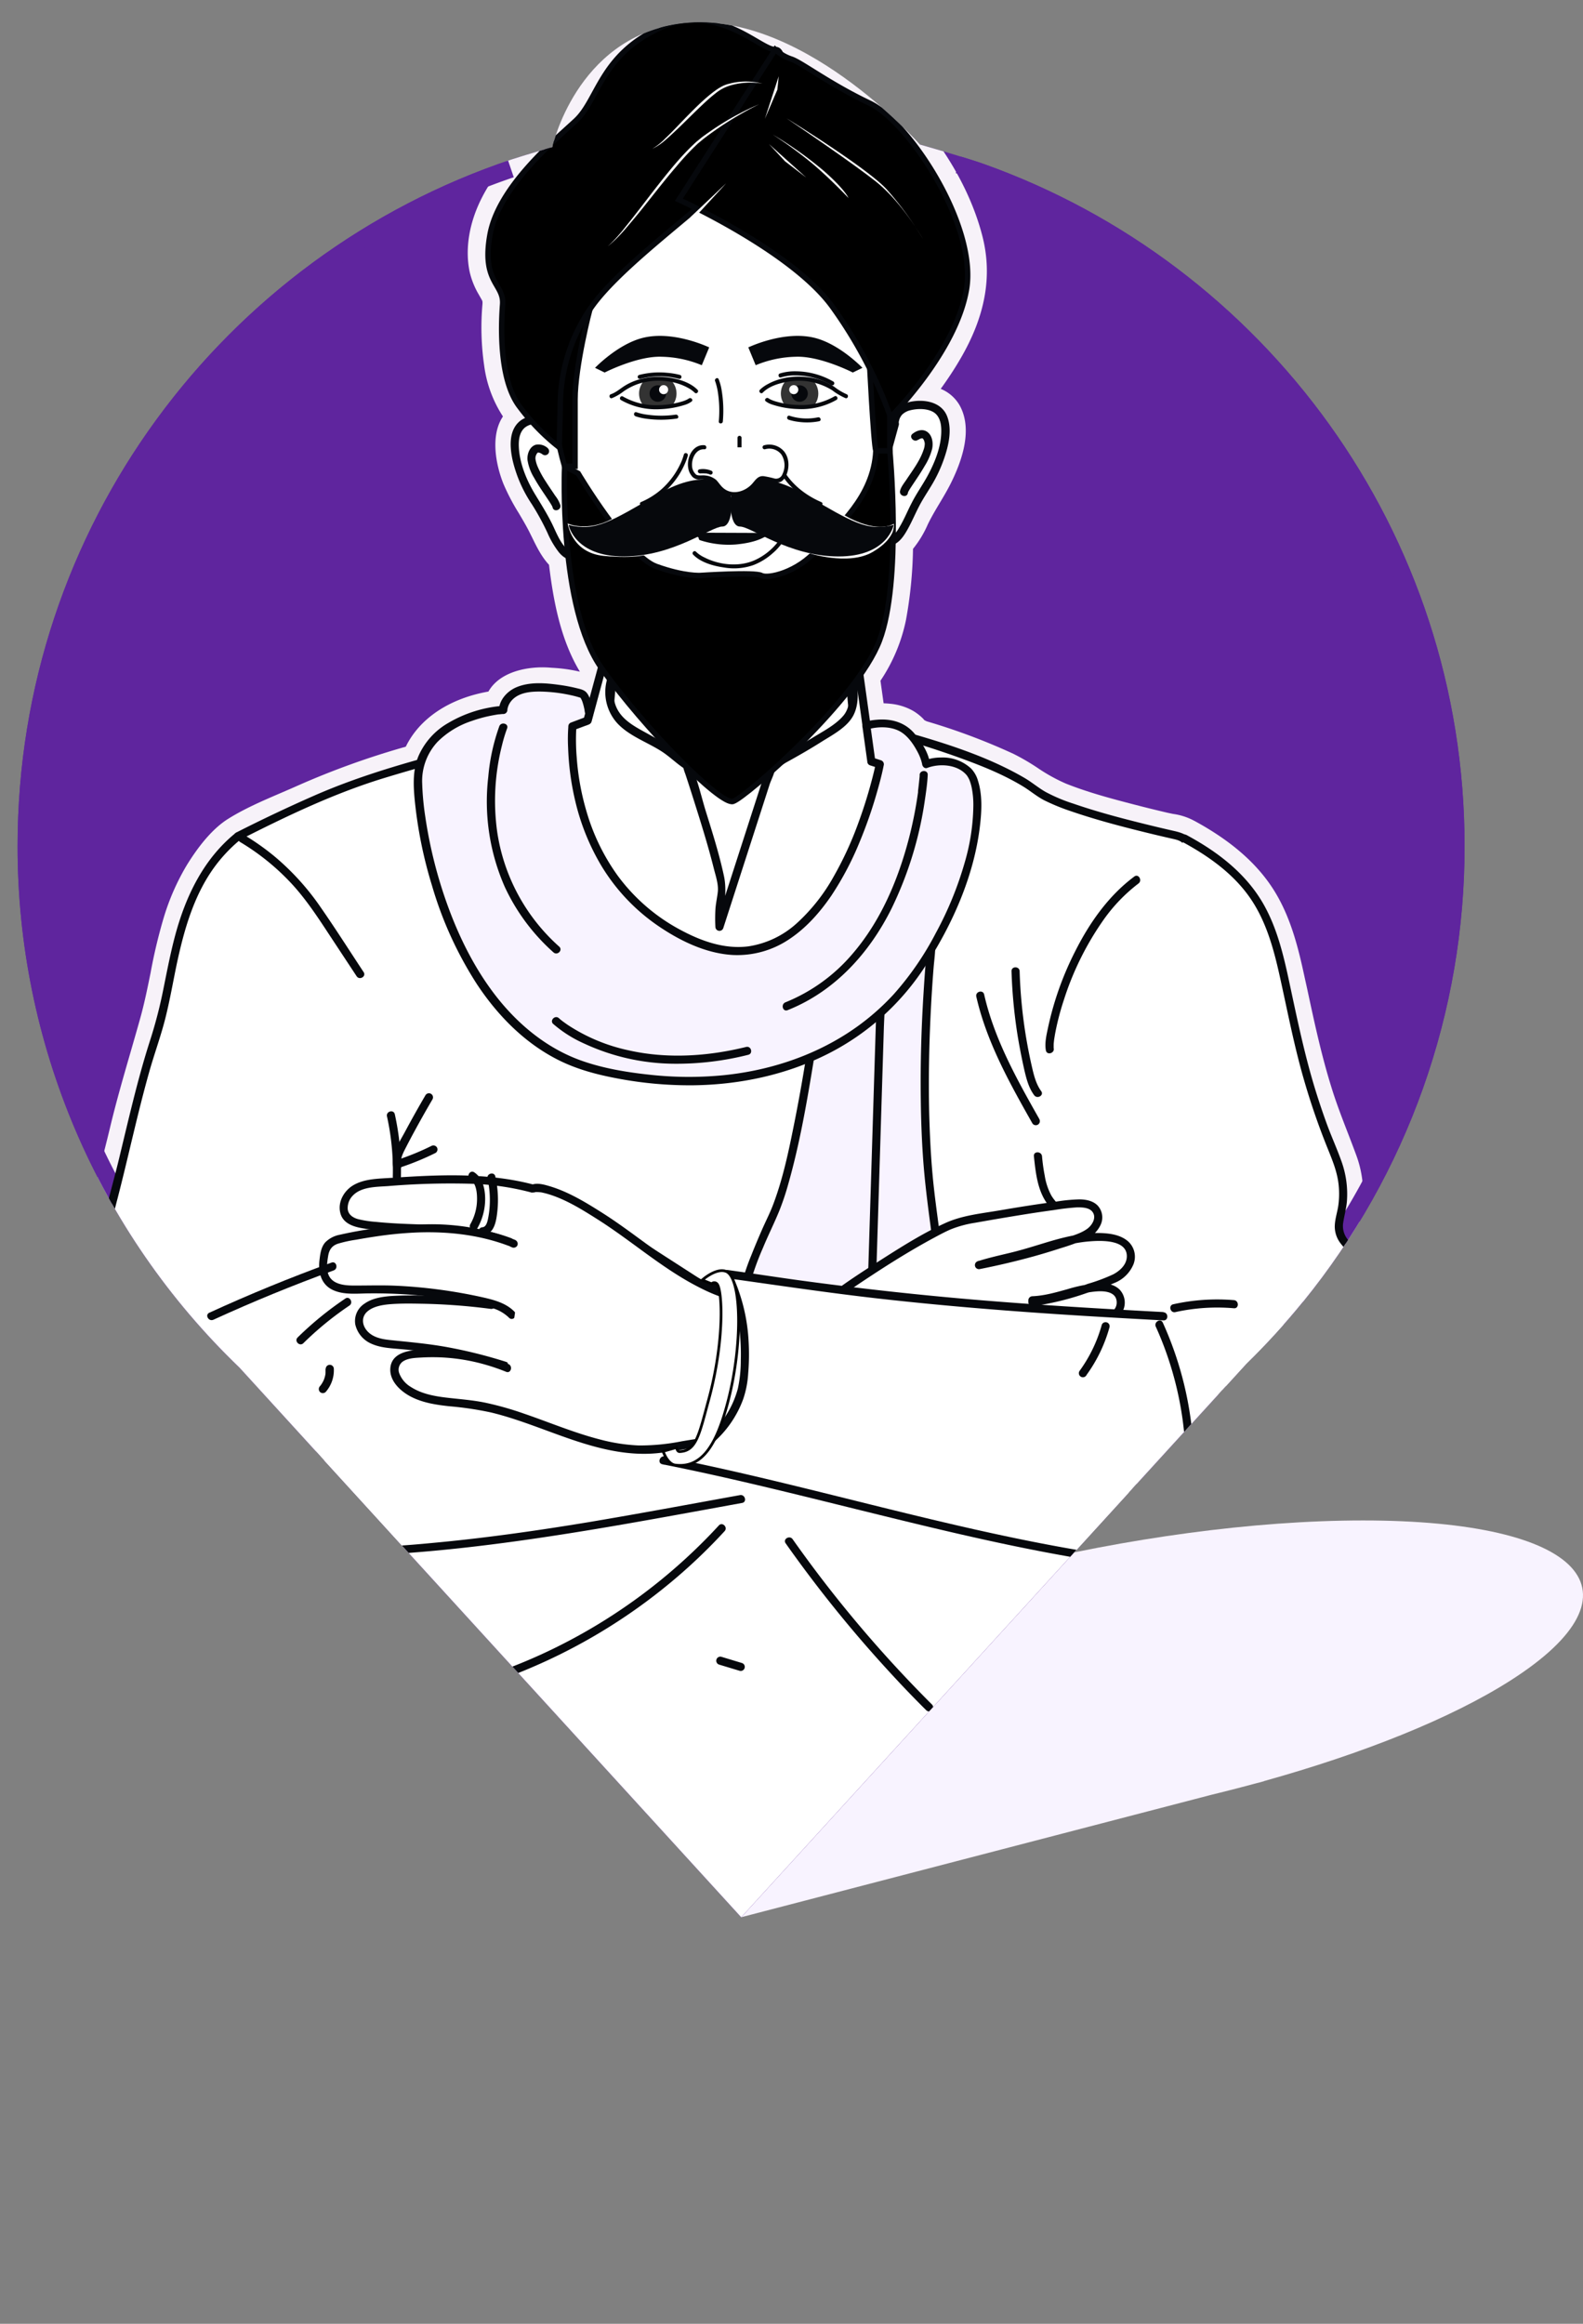 <svg xmlns="http://www.w3.org/2000/svg" xmlns:xlink="http://www.w3.org/1999/xlink" viewBox="0 0 584.91 858.34"><rect x="0" y="0" width="584.91" height="858.34" fill="#808080" stroke="none"/><defs><style>.cls-1,.cls-6,.cls-9{fill:none;}.cls-2{fill:#f8f3ff;}.cls-3{clip-path:url(#clip-path);}.cls-4{fill:#5f259e;}.cls-5{fill:#f7f2f9;}.cls-6{stroke:#5f259e;stroke-width:13px;}.cls-13,.cls-14,.cls-6,.cls-9{stroke-miterlimit:10;}.cls-14,.cls-7{fill:#fff;}.cls-8{fill:#06080c;}.cls-13,.cls-9{stroke:#06080c;}.cls-10{clip-path:url(#clip-path-2);}.cls-11{fill:#333;}.cls-12{clip-path:url(#clip-path-3);}.cls-13{stroke-width:2px;}.cls-14{stroke:#000;}</style><clipPath id="clip-path" transform="translate(6.5 8.23)"><path class="cls-1" d="M475,472.55a266.21,266.21,0,0,0,59.65-168.31c0-116.2-74.14-215.07-177.69-251.91-6.78-2.42-23.58-7.18-23.58-7.18S288.45-6,244,.6c-37.76,5.64-46.42,45.52-46.42,45.52s-10.42,3-15.22,4.6C76.36,86.22,0,186.31,0,304.24A266.52,266.52,0,0,0,82,496.91l81.55,89.33L267.38,699.93l103.8-113.69L454,495.5a270.07,270.07,0,0,0,20.86-22.84l.1-.11Z"/></clipPath><clipPath id="clip-path-2" transform="translate(6.5 8.23)"><path class="cls-1" d="M274.81,136.27s4.64-4.85,14.78-4.53,12.83,5.18,16.5,6.37l-3.88.75a26.85,26.85,0,0,1-14.67,3.24c-8.31-.65-10.57-2.59-10.57-2.59s-.36-.42-2.16,0S272.47,137.28,274.81,136.27Z"/></clipPath><clipPath id="clip-path-3" transform="translate(6.5 8.23)"><path class="cls-1" d="M250.68,136.27s-4.64-4.85-14.78-4.53-12.83,5.18-16.5,6.37l3.88.75A26.85,26.85,0,0,0,238,142.1c8.31-.65,10.58-2.59,10.58-2.59s.35-.42,2.15,0S253,137.28,250.68,136.27Z"/></clipPath></defs><g id="Layer_2" data-name="Layer 2"><g id="Layer_2-2" data-name="Layer 2"><path class="cls-2" d="M460.47,649.67c36.46-10.16,69.07-23.1,91.18-37.2,51.17-32.64,26.77-59.09-54.5-59.09s-188.63,26.45-239.8,59.09c-26.24,16.73-32.6,31.83-21.63,42.58l13.93,19.75,17.73,25.13,96.55-25.13L441,654.74c6.55-1.59,13-3.28,19.39-5l.1,0Z" transform="translate(6.5 8.23)"/><g class="cls-3"><path class="cls-4" d="M475,472.55a266.21,266.21,0,0,0,59.65-168.31c0-147.63-119.68-267.31-267.31-267.31S0,156.61,0,304.24A266.52,266.52,0,0,0,82,496.91l81.55,89.33L267.38,699.93l103.8-113.69L454,495.5a270.07,270.07,0,0,0,20.86-22.84l.1-.11Z" transform="translate(6.5 8.23)"/><path class="cls-5" d="M506.53,504.51h0c0-.3-.1-.6-.16-.89v-.08c0-.25,0-.49-.06-.74-.28-1.9-.63-3.82-1-5.67-.56-3.14-1.14-6.38-1.42-9.57a71.75,71.75,0,0,1,.32-12.32l.24-3a45.27,45.27,0,0,0-.64-13.13c-1.15-5.11-3.94-8.74-6.95-12.31-1.71-2-1.1-4.74-.46-7.6a27.14,27.14,0,0,0,.67-3.88,40.69,40.69,0,0,0-2.41-16.78c-1.07-2.92-2.2-5.86-3.3-8.7-2.1-5.44-4.27-11.08-6-16.76-3.67-11.81-6.3-24.1-8.85-36l-1-4.52c-2.18-10.13-4.79-20.83-10.33-30.35-6.13-10.54-16-19.44-30.32-27.22l-.13-.06a23,23,0,0,0-7.77-2.52c-.79-.16-1.57-.32-2.32-.49-4.05-.95-8-1.92-11.72-2.89-9.2-2.38-17.48-4.61-25.52-7.8a63.66,63.66,0,0,1-10.56-5.85,82.47,82.47,0,0,0-8.87-5.16,233.62,233.62,0,0,0-32-12c-.13-.05-.37-.17-.61-.29l-.28-.13c-.26-.31-.53-.61-.6-.68a19,19,0,0,0-3.61-2.79,21.09,21.09,0,0,0-8.38-2.61c-.8-.09-1.63-.15-2.5-.17l-1.16-8.34a62.91,62.91,0,0,0,9.43-22.47,159,159,0,0,0,2.59-26.24,38.75,38.75,0,0,0,5.45-9c1.3-2.7,2.86-5.32,4.37-7.85,1.41-2.36,2.87-4.81,4.13-7.33,6.06-12.14,7.16-21.84,3.29-28.81a14.33,14.33,0,0,0-7-6.11c2.59-3.57,5-7.21,7.12-10.85,9.35-15.87,12.06-30.75,8.29-45.51-3.56-13.93-11.08-28.23-21.75-41.34-4.84-5.94-9.28-10.09-14-13.06a66.59,66.59,0,0,0-6.44-3.44c-1.39-.68-2.83-1.38-4.2-2.13-4.26-2.34-8.48-4.92-12-7.13l-1.54-1c-1.8-1.14-3.65-2.31-5.6-3.29a30.56,30.56,0,0,0-3.76-1.62L286.84,6l-.38-.4a8.23,8.23,0,0,0-3.68-2.53,9.54,9.54,0,0,0-1.92-.34l-.19,0-.18-.11-.21-.14v0a1.66,1.66,0,0,0-.38-.15l0,0L279.3,2c-1.13-.61-2.23-1.26-3.34-1.9s-2.4-1.4-3.63-2.06C264.85-5.92,258-8,251.27-8.21c-8.57-.3-17.86,2.8-26.19,8.72a56.08,56.08,0,0,0-15.59,17c-.84,1.39-1.65,2.91-2.44,4.38-1.71,3.2-3.47,6.51-5.58,8.67-2.58,2.65-5.3,5.25-7.94,7.75-8,7.6-16.2,15.46-21.63,25.81-5,9.48-6.7,19.49-4.84,28.17a29.52,29.52,0,0,0,3.39,8.35l.07.13c.6,1.06.92,1.64,1.14,2,0,.13.08.26.11.39a7.18,7.18,0,0,1,0,.93,97.75,97.75,0,0,0,.63,22.73,45,45,0,0,0,6.94,18.78c-4.54,6.69-2.91,17.2.22,25a78.78,78.78,0,0,0,5.65,10.75c1.32,2.23,2.69,4.54,3.88,6.89l1.07,2.15c1.7,3.48,3.46,7.06,6.2,10,1.55,12.84,4.15,27.49,11.41,39.48a58.88,58.88,0,0,0-10.38-1.44l-.79-.06c-7.85-.6-18.39,1.36-22.63,8.84-14.38,2.53-25.46,9.91-30.53,20.36a301.15,301.15,0,0,0-39.74,14.3c-2.06.92-4.17,1.83-6.29,2.74-6.68,2.87-13.58,5.83-19.65,9.64-5.13,3.21-10.26,9-15.24,17.08a86.24,86.24,0,0,0-8.57,19.54,197.38,197.38,0,0,0-4.82,20.28C48,356.69,46.84,362.47,45.28,368c-1.13,4.06-2.3,8.09-3.46,12.13-2.67,9.21-5.42,18.74-7.7,28.29-1.12,4.7-2.35,9.47-3.54,14.08-2.17,8.38-4.41,17.05-6.09,25.7a256.47,256.47,0,0,0-4.81,38.1,88.12,88.12,0,0,0,.78,17.72,30.57,30.57,0,0,0,1.61,6.27c.23.59.54,1.17.83,1.74a9.22,9.22,0,0,1,1,2.31,8,8,0,0,1-.16,2.66,12.42,12.42,0,0,0-.25,2.87c.37,5.37,4,9.25,7.15,12.67q3.61,3.9,7.25,7.78l3.69,3.94,2.24,2.44A89.79,89.79,0,0,0,52,555a55.78,55.78,0,0,0,7.6,5.14l1.89,1.14c1.08.66,2.17,1.36,3.28,2.07,5,3.2,10.2,6.51,16,7.6,7.92,1.51,16.45,1.65,25.24,1.62l8.63,248.31a7.39,7.39,0,0,0,3.74,6.41c7.14,3.56,15.09,5.92,22.62,8,19.83,5.58,41.78,9.39,69.07,12,19.88,1.89,40.62,2.83,62,2.83,15.89,0,32.16-.52,48.71-1.56,29.34-1.84,53.4-5,75.72-9.91,9.45-2.09,19.47-4.46,28.85-8.48,2.47-1,3.89-4.2,3.8-6.51l-8.53-216.49c-.39-10-.52-20.2-.65-30.06,21.84,1.54,43-2.2,59.84-10.56C502.41,555.28,509.52,527.27,506.53,504.51Z" transform="translate(6.5 8.23)"/><path class="cls-6" d="M181.24,51.09C75.84,86.91,0,186.72,0,304.24A266.52,266.52,0,0,0,82,496.91l81.55,89.33L267.38,699.93l103.8-113.69L454,495.5a270.07,270.07,0,0,0,20.86-22.84l.1-.11h0a266.21,266.21,0,0,0,59.65-168.31c0-119.3-78.15-220.34-186-254.73" transform="translate(6.5 8.23)"/><path class="cls-7" d="M221.07,203s-.46,46.28-3.47,57.38-7.46,76.23,36.23,87.95S315.52,278,315.52,278s-6.91-10.89-7.65-33.93,3.55-52.5,3.55-52.5-8.05-27.91-44.49-30.42S221.07,203,221.07,203Z" transform="translate(6.5 8.23)"/><path class="cls-8" d="M219.57,203c0,5.61-.18,11.23-.35,16.84-.29,10-.65,20.05-1.58,30A63.82,63.82,0,0,1,216.15,260a47.2,47.2,0,0,0-1.08,6.25,119.18,119.18,0,0,0-.53,21.2,106.37,106.37,0,0,0,4.77,26.78c2.89,8.85,7.33,17.35,13.95,24a43.57,43.57,0,0,0,25.61,12.6,32.63,32.63,0,0,0,22.33-6.14c6.84-4.83,12.21-11.47,16.65-18.5a135,135,0,0,0,11.21-22.67,191.26,191.26,0,0,0,6.23-18.59q.73-2.62,1.38-5.26a3.36,3.36,0,0,0,0-2.62c-3.83-7.26-5.74-15.67-6.67-23.92-1.66-14.64-.52-29.66.89-44.28q.69-7.26,1.63-14.49c.11-.85.22-1.31.32-2.34a2.64,2.64,0,0,0-.15-1.32,42.06,42.06,0,0,0-7.84-13.34,49.72,49.72,0,0,0-24.68-15.49c-11-3.08-23.06-3.53-33.46,1.72-7.95,4-14.14,10.84-18.68,18.4a75.24,75.24,0,0,0-7.66,17.74c-.28,1-.56,1.93-.76,2.91-.41,1.88,2.49,2.69,2.89.8a65.65,65.65,0,0,1,10.56-23.68,41.65,41.65,0,0,1,16.31-14.14c8.49-3.91,18.1-3.61,27-1.6,13.79,3.09,26.06,11.67,32.2,24.59.17.37.34.74.5,1.11s.05.1.08.18l.23.56c.16.41.27.85.45,1.25.32.71.16-.79.06-.37a24.08,24.08,0,0,0-.33,2.41q-1.78,13.51-2.7,27.14c-.81,12.32-1.19,24.84.76,37.08,1.08,6.83,2.8,13.91,6.11,20,.14.25.28.51.43.76l-.15-1.16c-.79,3.6-1.82,7.16-2.89,10.68a173.91,173.91,0,0,1-8.92,23.5c-4.08,8.66-9,17.15-15.58,24.14-5.95,6.3-13.6,11.42-22.46,12-10.32.7-20.88-4.16-28.21-11.22-7.62-7.33-12.24-17.17-15-27.25a112.22,112.22,0,0,1-3.7-29.47c0-3.89.15-7.78.52-11.65a45.4,45.4,0,0,1,1.13-7.25,75.89,75.89,0,0,0,1.7-11.44c.52-5.67.83-11.36,1.09-17,.42-9.32.66-18.66.79-28,0-.53,0-1.07,0-1.6A1.5,1.5,0,0,0,219.57,203Z" transform="translate(6.5 8.23)"/><path class="cls-7" d="M202.56,153.59s.76-8.14-11.63-6.79-6.34,20.32,0,29.81,7.24,15.82,11.64,19.56S213,191.28,213,191.28Z" transform="translate(6.5 8.23)"/><path class="cls-8" d="M204.06,153.59a7.65,7.65,0,0,0-3.38-6.63c-2.28-1.57-5.27-1.9-8-1.8s-5.55.62-7.6,2.61c-3.69,3.57-3.16,9.59-2.14,14.14A49.42,49.42,0,0,0,190,178a93.19,93.19,0,0,1,5.8,10.61,32.53,32.53,0,0,0,4.27,7.24c1.76,2.06,4,3.37,6.79,2.48a14.18,14.18,0,0,0,6-4.46c.77-.9,1.83-1.84,1.54-3.11-.2-.88-.48-1.75-.73-2.63l-3.22-11.66c-2.11-7.6-4.1-15.25-6.32-22.82l-.12-.44a1.5,1.5,0,0,0-2.89.8l9.12,33,1.31,4.72.15-1.15a12.2,12.2,0,0,1-1,1.2,17.41,17.41,0,0,1-2.65,2.57,5.17,5.17,0,0,1-3.25,1.31c-1.17-.12-2.08-1.24-2.77-2.09-2-2.43-3.16-5.47-4.51-8.25-1.85-3.77-4.06-7.25-6.23-10.83-3.11-5.11-5.69-11.21-6.06-17.24-.13-2.24,0-4.84,1.41-6.7,1.74-2.3,5-2.44,7.62-2.34s5,.89,6.24,3a2.86,2.86,0,0,1,.34.86c.05.17.08.34.12.5s.07.53,0,.15a4.9,4.9,0,0,1,0,.94C200.9,155.51,203.9,155.5,204.06,153.59Z" transform="translate(6.5 8.23)"/><path class="cls-7" d="M194.85,158.38s-3.76-3.12-4.89,1.84,8.78,16.39,9.15,18.55" transform="translate(6.5 8.23)"/><path class="cls-8" d="M195.91,157.32a5.09,5.09,0,0,0-4.34-1.3c-2.38.61-3.4,3.53-3.15,5.75a17.64,17.64,0,0,0,2.43,6.48c1.24,2.24,2.67,4.37,4.1,6.49.63.94,1.27,1.88,1.87,2.83.23.37.45.74.66,1.12.06.11.25.57.08.14a1.93,1.93,0,0,1,.11.34c.39,1.89,3.28,1.09,2.89-.8a11,11,0,0,0-1.9-3.47c-1.15-1.74-2.34-3.45-3.46-5.21a36.11,36.11,0,0,1-3.09-5.66,12.33,12.33,0,0,1-.45-1.29c-.06-.21-.12-.41-.16-.62s-.11-.57-.09-.43a3,3,0,0,1,.41-2.27,1.51,1.51,0,0,1,.37-.47s.18,0,.12,0,.47,0,.32,0l.41.12c.17.06,0,0,0,0l.28.13.39.23c.2.13.54.41.12.06a1.54,1.54,0,0,0,2.12,0,1.5,1.5,0,0,0,0-2.12Z" transform="translate(6.5 8.23)"/><path class="cls-7" d="M324.1,148.35s-.75-8.13,11.55-6.79,6.3,20.33,0,29.82-7.19,15.82-11.56,19.56-10.35-4.89-10.35-4.89Z" transform="translate(6.5 8.23)"/><path class="cls-8" d="M325.6,148.35a5.77,5.77,0,0,1,0-.72c0-.36,0,0,0,0s0-.24.07-.36a6.33,6.33,0,0,1,.31-1.05c-.12.29.1-.2.14-.26s.16-.3.26-.45a3.64,3.64,0,0,1,.76-.86,6.49,6.49,0,0,1,2.8-1.36c2.64-.65,6.4-.71,8.74.89,1.83,1.26,2.47,3.56,2.59,5.68.33,6-2.1,12.19-4.87,17.36-1.87,3.5-4.21,6.72-6,10.25-1.58,3-2.86,6.26-4.65,9.18a11.06,11.06,0,0,1-2.76,3.32c-1.09.79-2.33.4-3.4-.23a13.84,13.84,0,0,1-3.2-2.76c-.33-.36-.85-1-1-1.22l-.3-.42.15,1.16,9.06-33,1.3-4.72a1.5,1.5,0,0,0-2.9-.79l-5.37,19.56-3.57,13-1.11,4a2.83,2.83,0,0,0-.11,2.31,16.19,16.19,0,0,0,3.82,4.18c2,1.6,4.54,3,7.11,2s4.16-3.57,5.38-5.74c1.59-2.83,2.84-5.85,4.35-8.72,1.72-3.29,3.88-6.29,5.65-9.53a51.55,51.55,0,0,0,3.57-8.13c1.65-4.83,3-10.87.88-15.76-2.35-5.3-9.18-6.1-14.22-4.79a8.15,8.15,0,0,0-6.43,7.37,4,4,0,0,0,0,.6C322.77,150.26,325.77,150.28,325.6,148.35Z" transform="translate(6.5 8.23)"/><path class="cls-7" d="M331.76,153.15s3.74-3.13,4.86,1.83-8.72,16.4-9.09,18.56" transform="translate(6.5 8.23)"/><path class="cls-8" d="M332.82,154.21c-.17.14-.3.2,0,0a5.13,5.13,0,0,1,.72-.41c-.13.06.58-.15.43-.13.09,0,.51,0,.25,0l.17,0a2.28,2.28,0,0,1,.62,1.06,6.14,6.14,0,0,1,.18.74c0-.28,0,.22,0,.32a6.83,6.83,0,0,1-.46,2.21c-1.34,4-4.05,7.52-6.35,11-.81,1.21-2,2.64-2.32,4.11-.38,1.88,2.51,2.69,2.89.8a2.76,2.76,0,0,1,.08-.27c.05-.13-.15.25,0-.07s.34-.63.52-.94c.51-.83,1.06-1.64,1.6-2.45,1.38-2.07,2.77-4.12,4-6.27a22.35,22.35,0,0,0,2.79-6.42c.45-2.24,0-5.24-2.21-6.43-1.71-.92-3.72-.14-5.11,1s.65,3.34,2.12,2.12Z" transform="translate(6.5 8.23)"/><path class="cls-7" d="M210.69,94.35s-8.27,51.16-7.34,67.38S219,212.28,225.08,218.9s9.2,13.8,17.25,14.95,42,2.59,45.74,0,26.05-22.19,30.43-44.6,1.09-41.11,0-58.66-9.43-51.77-25.25-59.54S229.74,51.1,210.69,94.35Z" transform="translate(6.5 8.23)"/><path class="cls-8" d="M209.25,94q-2.64,16.33-4.69,32.78c-1,8.09-2,16.2-2.49,24.33-.19,3.05-.35,6.12-.28,9.17a52.56,52.56,0,0,0,1.35,10.06,158.25,158.25,0,0,0,8.57,26.14c2.92,7.1,6,14.41,10.27,20.83a25.18,25.18,0,0,0,2.17,2.85c1.87,2.09,3.56,4.32,5.31,6.51,3.09,3.87,6.68,7.57,11.75,8.56a69,69,0,0,0,8.61.86q5.79.39,11.59.58c7.42.24,15,.53,22.38-.27,1.87-.2,3.93-.37,5.48-1.53a59.71,59.71,0,0,0,5.83-5.06,102.9,102.9,0,0,0,17.08-21,65,65,0,0,0,6.52-14.17,85.44,85.44,0,0,0,3.11-18.74c.95-12.14-.09-24.24-1.13-36.34-.4-4.62-.6-9.27-1.14-13.88q-.75-6.36-2.12-12.63a110.46,110.46,0,0,0-9.07-26.76c-3.39-6.68-8-13.45-15-16.75a81.59,81.59,0,0,0-35.79-7.61,58.2,58.2,0,0,0-22,4.53,48.13,48.13,0,0,0-19,15,60.1,60.1,0,0,0-7.13,12.2c-.78,1.75,1.81,3.28,2.59,1.52,3.57-8.06,8.72-15.52,15.85-20.83a47.94,47.94,0,0,1,20.31-8.56c12.61-2.24,26-.29,38,4a57.11,57.11,0,0,1,6.11,2.52A23.71,23.71,0,0,1,300,78.65c5.49,6.67,8.83,15.13,11.39,23.28a128,128,0,0,1,5.29,25.23c.49,4.75.73,9.52,1.14,14.27.49,5.69,1,11.38,1.21,17.08a145.66,145.66,0,0,1-.34,18.45,77.16,77.16,0,0,1-3.25,17.83c-3.11,9.31-8.78,17.72-15.15,25.11a111.2,111.2,0,0,1-8,8.38c-1,.94-2,1.86-3.07,2.75l-1.17,1-.23.18-.4.3-.35.22c-.22.14.3-.08-.13.05s-.83.24-1.26.33a26.91,26.91,0,0,1-3.35.41c-3.5.28-7,.33-10.51.32-7.73,0-15.47-.28-23.17-.84-3-.21-5.83-.27-8.38-1.13-4.66-1.57-7.67-6-10.57-9.71-2.21-2.8-4.29-4.9-6.07-7.82a101,101,0,0,1-4.89-9.26,195.7,195.7,0,0,1-9.85-25c-2.17-6.85-4.13-13.94-4.13-21.18a195,195,0,0,1,1.48-21c1.45-13.58,3.37-27.11,5.49-40.6l.39-2.47C212.45,92.86,209.55,92.05,209.25,94Z" transform="translate(6.5 8.23)"/><path class="cls-9" d="M257.15,211.67s6.65-3.24,12.11-1.94" transform="translate(6.5 8.23)"/><g class="cls-10"><circle class="cls-11" cx="295.44" cy="145.36" r="6.92"/><circle class="cls-8" cx="295.44" cy="145.36" r="3.05"/><circle class="cls-7" cx="293.29" cy="143.93" r="1.68"/></g><path class="cls-8" d="M270,120.09s13.37-6.47,24.81-3.45c9.13,2.41,17.36,11,17.36,11l-3.56,1.73s-12-6.15-21-5.83a40.8,40.8,0,0,0-14.89,3.13Z" transform="translate(6.5 8.23)"/><path class="cls-8" d="M275.34,136.8c2.18-2.26,5.72-3.39,8.7-3.93A23.39,23.39,0,0,1,301,135.93a23.08,23.08,0,0,0,4.9,2.9c.92.31,1.31-1.14.4-1.45a21.69,21.69,0,0,1-4.54-2.74,21.62,21.62,0,0,0-6.74-3c-5.8-1.39-12.51-.93-17.8,2a12.41,12.41,0,0,0-2.93,2.09c-.67.7.39,1.76,1.06,1.06Z" transform="translate(6.5 8.23)"/><path class="cls-8" d="M276.44,140a8,8,0,0,0,2.5,1.24,33.09,33.09,0,0,0,9.26,1.61,26.24,26.24,0,0,0,14.39-3.38c.82-.5.07-1.8-.76-1.3a24.66,24.66,0,0,1-13.19,3.2,32.42,32.42,0,0,1-8.91-1.44,11.07,11.07,0,0,1-1.82-.75c-.12-.07-.66-.45-.41-.24-.74-.62-1.8.44-1.06,1.06Z" transform="translate(6.5 8.23)"/><g class="cls-12"><circle class="cls-11" cx="243.05" cy="145.36" r="6.92"/><circle class="cls-8" cx="243.05" cy="145.36" r="3.05"/><circle class="cls-7" cx="245.2" cy="143.93" r="1.68"/></g><path class="cls-8" d="M255.54,120.09s-13.38-6.47-24.81-3.45c-9.14,2.41-17.37,11-17.37,11l3.56,1.73s12-6.15,21-5.83a40.72,40.72,0,0,1,14.89,3.13Z" transform="translate(6.5 8.23)"/><path class="cls-8" d="M251.21,135.74c-2.28-2.36-5.9-3.64-9-4.25-6-1.18-12.52-.49-17.76,2.71-1.71,1.05-3.3,2.53-5.23,3.18-.91.31-.52,1.76.4,1.45a17.79,17.79,0,0,0,4.16-2.4,21.61,21.61,0,0,1,6.16-3.05c5.59-1.62,12.33-1.28,17.51,1.51a11.21,11.21,0,0,1,2.72,1.91c.67.7,1.73-.36,1.06-1.06Z" transform="translate(6.5 8.23)"/><path class="cls-8" d="M248,139c.25-.21-.28.17-.41.24a10.62,10.62,0,0,1-1.81.75,32.49,32.49,0,0,1-8.92,1.44,24.66,24.66,0,0,1-13.19-3.2c-.82-.5-1.58.8-.75,1.3a26.18,26.18,0,0,0,14.38,3.38,34,34,0,0,0,9.17-1.57,8.41,8.41,0,0,0,2.6-1.28c.74-.62-.33-1.68-1.07-1.06Z" transform="translate(6.5 8.23)"/><path class="cls-8" d="M257.77,132.55c-.16-.38,0,0,0,.11q.13.36.24.72a23,23,0,0,1,.67,2.84,44.2,44.2,0,0,1,.41,11.2c-.07,1,1.43,1,1.5,0a46,46,0,0,0-.46-11.6,18.79,18.79,0,0,0-1.1-4c-.38-.88-1.67-.12-1.3.76Z" transform="translate(6.5 8.23)"/><path class="cls-8" d="M252.2,191.32a34.22,34.22,0,0,0,13.32,1.55c3.62-.35,8-1.14,11.1-3.13.81-.52.06-1.82-.76-1.3a13.17,13.17,0,0,1-2.62,1.19,31.88,31.88,0,0,1-8.12,1.78,33.65,33.65,0,0,1-12.52-1.53c-.92-.3-1.32,1.15-.4,1.44Z" transform="translate(6.5 8.23)"/><path class="cls-8" d="M249.61,196.63c2.8,2.92,7.55,4.21,11.39,4.75a21.58,21.58,0,0,0,10.93-.9,23.34,23.34,0,0,0,7.15-4.43,20.86,20.86,0,0,0,3.2-3.44c.57-.78-.74-1.53-1.3-.75a22.79,22.79,0,0,1-8.32,6.69c-5.8,2.73-13.27,2-18.9-.89a11.38,11.38,0,0,1-3.09-2.09c-.67-.7-1.73.36-1.06,1.06Z" transform="translate(6.5 8.23)"/><path class="cls-8" d="M279.18,159.52a17.88,17.88,0,0,0,1.57,4.71,26.76,26.76,0,0,0,7.26,9.32,33.56,33.56,0,0,0,8.24,5c.87.38,1.64-.92.75-1.3-7.24-3.11-13.75-8.79-16-16.57a10,10,0,0,1-.36-1.53c-.14-1-1.58-.55-1.45.4Z" transform="translate(6.5 8.23)"/><path class="cls-8" d="M246.18,159.66a20.62,20.62,0,0,1-1.7,4.29,28.77,28.77,0,0,1-6.86,8.79,28.29,28.29,0,0,1-7.28,4.48c-.88.39-.12,1.68.76,1.3a29.72,29.72,0,0,0,16-16.79,14.75,14.75,0,0,0,.54-1.67c.23-.94-1.21-1.34-1.44-.4Z" transform="translate(6.5 8.23)"/><path class="cls-8" d="M228.28,145.52a21.16,21.16,0,0,0,4.21.94,39.92,39.92,0,0,0,11.08-.08c1-.13.54-1.58-.4-1.45a37,37,0,0,1-10.61,0,19.15,19.15,0,0,1-3.88-.89c-.91-.33-1.3,1.12-.4,1.45Z" transform="translate(6.5 8.23)"/><path class="cls-8" d="M284.86,146.79a18,18,0,0,0,3.4.76,23.23,23.23,0,0,0,7.89-.18c1-.19.55-1.64-.4-1.45a20.52,20.52,0,0,1-10.49-.57c-.92-.32-1.31,1.13-.4,1.44Z" transform="translate(6.5 8.23)"/><path class="cls-8" d="M282.09,131.17a17.13,17.13,0,0,1,5.37-.74A26.34,26.34,0,0,1,300.64,134a.75.75,0,0,0,.76-1.3,28.07,28.07,0,0,0-13.72-3.78,19,19,0,0,0-6,.79c-.91.31-.52,1.76.4,1.45Z" transform="translate(6.5 8.23)"/><path class="cls-8" d="M244.75,130.26a26.67,26.67,0,0,0-4.7-.79,29.7,29.7,0,0,0-10.37.79.75.75,0,0,0,.4,1.45,27.62,27.62,0,0,1,14.27,0,.75.75,0,0,0,.4-1.45Z" transform="translate(6.5 8.23)"/><path class="cls-8" d="M253.66,191.15a3,3,0,0,1-3-2.62l25.51.1a3.9,3.9,0,0,1-2.69,1.58c-6.94,1.78-14.41,2.88-21.17.51" transform="translate(6.5 8.23)"/><path class="cls-7" d="M219.78,241.56s-5.62,13.18,8.62,20.53,18.95,12.57,18.95,12.57,14.1,42.2,12.86,46.65-.88,12.82-.88,12.82l19.19-59.47s23.24-12.29,27.78-17.59,1.52-15.51,1.52-15.51h3.32l2.53,18.19s46.51,11.17,63.35,24.43c7.88,6.21,41.62,14.09,52.6,16.53a3.78,3.78,0,0,1,2.91,4.28L410.6,445.67l2.26,153.38,8.85,224.64s-44,18.9-150.06,18.9S122,820.81,122,820.81L109.44,459.16,81.52,300.59s25-12.71,42.06-19.09c21.1-7.92,87-23.59,87-23.59l5.22-19.26H220Z" transform="translate(6.5 8.23)"/><path class="cls-8" d="M218.33,241.16a17.14,17.14,0,0,0,3,17.47c4.35,4.92,11.24,7.2,16.67,10.71,2.83,1.83,5.24,4.23,8,6.09.73.49-.15-.87,0,0a20.46,20.46,0,0,0,.76,2.33q1.56,4.72,3.06,9.48c2.64,8.34,5.27,16.71,7.4,25.2.65,2.61,1.74,5.71,1.53,8.45-.16,2-.81,4.7-.92,7-.1,2.07-.11,4.16,0,6.23a1.5,1.5,0,0,0,2.94.4l13.38-41.45,3.72-11.54c.54-1.68,2-4.34,2-6.13,0-.7-1.16.55,0,.25a19.39,19.39,0,0,0,3.79-2.06c4.61-2.54,9.2-5.16,13.66-8,4-2.49,9.32-5.3,11.54-9.66s1.79-10.2.45-14.81l-1.44,1.9h3.32L309.69,242l2.54,18.2a1.45,1.45,0,0,0,1,1.05A331.35,331.35,0,0,1,348,271.65c8.06,2.92,16.15,6.13,23.49,10.59,2.72,1.64,5.12,3.76,8,5.21a77.55,77.55,0,0,0,9.83,4c8.73,3,17.69,5.38,26.65,7.59q5.32,1.32,10.68,2.53c2,.45,4.54,1,4.37,3.45-.45,6.65-2.09,13.43-3.11,20l-12.73,81.63-4.87,31.27a55.51,55.51,0,0,0-1.17,9.42l.92,62.68,1.14,77.49c.13,8.32.37,16.6.7,24.91l2.74,69.41L418,767.49,420.11,821l.1,2.67.74-1.29c.73-.32-.71.27-1,.38-1.31.5-2.63,1-3.95,1.39-5.27,1.75-10.65,3.2-16,4.51-22.29,5.39-45.17,8.31-68,10.14a720.52,720.52,0,0,1-109.35.58c-24.69-1.79-49.44-5-73.46-11.14-6.27-1.6-12.5-3.42-18.6-5.6-1.74-.63-3.48-1.28-5.19-2a7.54,7.54,0,0,0-2.29-1c-.08,0-.22-.11-.3-.15l.74,1.29-.68-19.61-1.77-50.68L118.66,681,116,604.88l-2.44-70.23L111.74,482c-.26-7.51-.11-15.16-.79-22.65-.24-2.63-.89-5.28-1.35-7.89L105.29,427l-12.7-72.1-9.15-52L83,300.19l-.69,1.7c17.15-8.7,34.66-17.09,53.08-22.72,19.84-6.06,40-11.08,60.14-16.05,5.16-1.27,10.33-2.54,15.5-3.77a1.52,1.52,0,0,0,1.05-1.05l5.21-19.25-1.44,1.1H220l-1.5-1.5-.17,2.91c-.12,1.92,2.88,1.92,3,0l.17-2.91a1.51,1.51,0,0,0-1.5-1.5h-4.13a1.53,1.53,0,0,0-1.45,1.1l-5.22,19.26,1-1.05q-21.12,5-42.13,10.51c-19.9,5.2-39.72,10.44-58.59,18.73q-14.53,6.39-28.72,13.6a1.53,1.53,0,0,0-.69,1.69l6.66,37.8L99.5,411.33c2.77,15.69,5.46,31.4,8.29,47.08.07.36.16.73.2,1.1,0,0-.07-.6,0-.13,0,.78.06,1.57.08,2.35l.41,11.83,1.62,46.58,2.34,67.13L115,663.16l2.51,72.18,2,56.06,1,28.15,0,1.26a1.52,1.52,0,0,0,.74,1.3c6.66,3.32,14.07,5.45,21.19,7.46,22,6.19,44.68,9.59,67.34,11.76a704.13,704.13,0,0,0,110.6,1.31c25.09-1.56,50.25-4.35,74.83-9.79,6.34-1.4,12.66-3,18.87-4.92a48,48,0,0,0,7.75-2.68c.2-.1.43-.18.63-.26a1.48,1.48,0,0,0,.74-1.3l-1.53-38.9-3.28-83.36-3.06-77.57c-.36-9.29-.88-18.58-1-27.88l-1-67.29-1.11-74.94c0-2.42,0-4.87-.11-7.29,0-.28,0-1.24-.06-.42,0-.51.16-1,.24-1.53L416,420.64,428.9,338l4.41-28.27c.22-1.43.5-2.86.66-4.29.52-4.53-2.85-5.87-6.54-6.71s-7.12-1.65-10.67-2.53c-9-2.22-17.92-4.57-26.65-7.59a59.58,59.58,0,0,1-10.35-4.37c-2.7-1.55-5.09-3.61-7.8-5.18-14.57-8.47-31.39-13.47-47.54-18-3.44-1-6.88-1.89-10.35-2.72l1.05,1-2.54-18.19a1.5,1.5,0,0,0-1.44-1.1h-3.32a1.51,1.51,0,0,0-1.45,1.89c1.28,4.41,1.88,10.61-1.35,14.3-2.87,3.3-7.31,5.61-11,7.86-4.19,2.57-8.46,5-12.77,7.36-1.46.8-3.5,1.42-4.25,3a40.71,40.71,0,0,0-1.68,5.22l-3.4,10.53-8.58,26.58-5.47,17,2.95.4c-.26-6.44,1.53-12.5.18-18.83-1.73-8.06-4.24-16-6.68-23.83-1.72-5.54-3-11.68-5.45-17a8.57,8.57,0,0,0-2.71-2.95,82.78,82.78,0,0,0-12.11-8.11c-5.83-3.31-12.45-6.09-13.69-13.46a15,15,0,0,1,.86-8C222,240.17,219.07,239.4,218.33,241.16Z" transform="translate(6.5 8.23)"/><path class="cls-2" d="M337.53,342.51s-5.26,50.9,0,92.06,6.89,47,6.89,47l-38.12,4.61s2.94-100.94,7.54-124.81S337.53,342.51,337.53,342.51Z" transform="translate(6.5 8.23)"/><path class="cls-8" d="M336,342.51c-.57,5.46-.94,10.95-1.28,16.44-.79,12.83-1.17,25.7-1,38.56.08,7.58.35,15.17.9,22.74.56,7.74,1.53,15.42,2.54,23.11,1.36,10.32,2.73,20.65,4.4,30.93.31,1.93.64,3.86,1,5.78a8.64,8.64,0,0,0,.39,1.83s0,0,0,.06l1.45-1.9-33.36,4-4.76.58,1.5,1.5c.16-5.47.35-10.93.54-16.39Q309,450.9,309.88,432c.65-14,1.39-28,2.41-42,.42-5.79.89-11.59,1.51-17.37a91.53,91.53,0,0,1,2-13.1c1.54-6.18,4.92-12.37,11.15-14.77a16.88,16.88,0,0,1,5.95-1.17,21.21,21.21,0,0,1,2.39.08l.46.05c.45.05-.09,0,.1,0l.71.12.58.13a1.51,1.51,0,0,0,.8-2.9,20.41,20.41,0,0,0-8.2-.18,19.46,19.46,0,0,0-13.5,9.47c-3.12,5.21-4.08,11.25-4.84,17.18-.68,5.27-1.16,10.58-1.59,15.88-1.14,13.89-1.9,27.8-2.59,41.72q-1,20.06-1.71,40.13c-.25,6.85-.74,13.76-.69,20.62,0,.09,0,.19,0,.29a1.51,1.51,0,0,0,1.5,1.5l33.36-4,4.76-.58a1.52,1.52,0,0,0,1.44-1.9,57.83,57.83,0,0,1-1.08-5.7c-1.51-8.95-2.73-17.95-3.93-26.95-1-7.75-2.14-15.51-2.83-23.3-.67-7.44-1-14.92-1.21-22.39-.31-13.37,0-26.76.72-40.12.25-4.47.54-8.94.9-13.4.17-2.16.47-4.34.57-6.5a2.58,2.58,0,0,1,0-.29C339.22,340.59,336.22,340.6,336,342.51Z" transform="translate(6.5 8.23)"/><path class="cls-2" d="M319,358l-24.42,13s-7.27,52.2-15.36,69.45-10.16,25.62-10.16,25.62l46.46,4.61Z" transform="translate(6.5 8.23)"/><path class="cls-8" d="M318.24,356.71,298.86,367l-4.11,2.18c-.69.37-1.4.62-1.63,1.47a51.68,51.68,0,0,0-.86,5.84c-1.51,9.87-3.2,19.71-5.15,29.5-2.08,10.4-4.22,21-8.05,31-1.1,2.86-2.5,5.61-3.75,8.41-1.46,3.31-2.87,6.65-4.19,10a86.15,86.15,0,0,0-3.4,9.85c0,.14-.07.27-.1.41a1.51,1.51,0,0,0,1.44,1.89l15.67,1.56,25,2.48,5.79.57a1.52,1.52,0,0,0,1.5-1.5l.34-11.18.84-27,1-32.52.87-28.11c.14-4.54.51-9.14.42-13.69,0-.06,0-.13,0-.19.06-1.94-2.94-1.93-3,0l-.34,11.18-.84,27-1,32.52-.87,28.11-.29,9.27a36.17,36.17,0,0,0-.14,4.41,1.33,1.33,0,0,1,0,.2l1.5-1.5-15.67-1.55-25-2.48-5.79-.58,1.45,1.9a99.26,99.26,0,0,1,4.91-13.76c1.94-4.71,4.25-9.25,6.16-14a94.34,94.34,0,0,0,3.12-9.32c4.33-15.13,7-30.77,9.54-46.3.63-3.9,1.24-7.81,1.78-11.72l-.69.89,21.4-11.37,3-1.61C321.46,358.39,320,355.8,318.24,356.71Z" transform="translate(6.5 8.23)"/><path class="cls-2" d="M205,260s-5.33,57.8,45.48,79.58S318.62,274,318.62,274l-3.1-1-1.85-13.23s10.36-3.1,15.95,3S335.76,274,335.76,274s9.08-3.49,15.64,2.65,4.74,38.46-18.29,72.91-68.34,49.53-118.78,37.39S148.85,306.57,148,281.4s31.52-27.51,31.52-27.51.12-5.64,7.33-7.62,20.19.95,21.87,1.79,2.59,7.23,2.59,7.23l-.71,2.62Z" transform="translate(6.5 8.23)"/><path class="cls-8" d="M203.51,260a61.73,61.73,0,0,0-.1,7.93A100.08,100.08,0,0,0,206,287.42a84.21,84.21,0,0,0,9.67,24.09,71.86,71.86,0,0,0,20.86,22.15c8.14,5.59,17.8,10.31,27.82,10.86a34.39,34.39,0,0,0,20.79-5.85c6.25-4.15,11.29-9.87,15.49-16a113,113,0,0,0,10.57-20.07,165.45,165.45,0,0,0,6.26-17.93c.93-3.22,1.81-6.48,2.48-9.77,0-.15.07-.31.1-.46a1.55,1.55,0,0,0-1.05-1.85l-3.1-1,1,1-1.84-13.23-1.05,1.85c3.67-1.09,8.26-1.21,11.72.55,3.15,1.61,5.4,5,7,8.1a18.29,18.29,0,0,1,1.24,3.09c.09.32.16.64.24.95s.11.82,0,.07c.1.87.89,1.83,1.9,1.45,4.69-1.78,11.39-1.29,14.71,2.84-.21-.26.07.11.12.19s.21.32.3.49l.26.48c.1.19.21.46.2.42a17.5,17.5,0,0,1,.81,2.67,32.44,32.44,0,0,1,.64,7.09A77.47,77.47,0,0,1,350,310.2a128.09,128.09,0,0,1-10.74,26.24A110.34,110.34,0,0,1,323.74,359a88.11,88.11,0,0,1-17.64,14.75c-13.69,8.7-29.55,13.64-45.65,15.21a131.67,131.67,0,0,1-26.63-.19c-8.53-.9-17.32-2.34-25.43-5.21-12.45-4.41-22.92-12.91-31.08-23.17-8-10.08-13.91-21.82-18.31-33.89a167.32,167.32,0,0,1-8.35-33,102,102,0,0,1-1.15-12.22,21.2,21.2,0,0,1,5.74-15.57,32,32,0,0,1,12.46-7.6,51.29,51.29,0,0,1,6.07-1.75c.82-.18,1.64-.34,2.46-.49l1-.17.44-.07.34,0c-.18,0,.39-.05.55-.06l.49-.06.43,0a1.53,1.53,0,0,0,1.5-1.5c0-.09.06-.46,0-.21s.05-.26.07-.33c.06-.24.12-.47.19-.7a6.88,6.88,0,0,1,1.75-2.71c2.69-2.59,6.83-2.89,10.36-2.84a56.38,56.38,0,0,1,11.06,1.33,33.54,33.54,0,0,1,3.41.9c.32.11,0,0,.08,0,.22.21,0-.14.16.17a7.52,7.52,0,0,1,.79,1.84c.25.81.45,1.64.62,2.48a10,10,0,0,0,.31,1.65c.17.42,0-.56,0-.51s-.2.71-.24.86l-.45,1.66,1-1.05-5.59,2.1c-1.79.67-1,3.57.8,2.89l4.14-1.55c.48-.18,1-.33,1.45-.55,1-.47,1.11-1.27,1.37-2.24a6.17,6.17,0,0,0,.39-2.23c-.06-.54-.18-1.08-.29-1.61-.38-1.91-.83-4.18-2.1-5.72-.9-1.08-2.38-1.36-3.69-1.68a61.48,61.48,0,0,0-6.42-1.21c-5.18-.71-11-1.23-16,.94-3.24,1.43-6.17,4.57-6.28,8.29l1.5-1.5a46.75,46.75,0,0,0-20.2,6.31,26.2,26.2,0,0,0-11.09,12.35c-2.06,5.05-1.87,10.44-1.38,15.76a161.3,161.3,0,0,0,6.44,32.05,138.53,138.53,0,0,0,16.57,36.33c7.48,11.31,17.22,21.34,29.35,27.64,7,3.65,14.55,5.69,22.31,7.15a142.8,142.8,0,0,0,28.36,2.57c17.18-.22,34.39-3.87,49.77-11.66a92.48,92.48,0,0,0,35.71-32.07c10.22-15.65,18.28-33.7,20.42-52.42.61-5.3.88-11.11-.75-16.27a10.85,10.85,0,0,0-2.53-4.54,15.39,15.39,0,0,0-11.1-4.11,18.3,18.3,0,0,0-6,1l1.9,1.45c-.49-4.2-3.13-8.18-5.78-11.32-3.56-4.21-8.73-5.59-14.09-5.06a21.34,21.34,0,0,0-4.11.73,1.53,1.53,0,0,0-1,1.84l1.84,13.23a1.49,1.49,0,0,0,1.05,1.05l3.11,1-1.05-1.85c-.45,2.23-1,4.45-1.59,6.65-1.43,5.39-3.12,10.72-5.06,15.95a127.07,127.07,0,0,1-9,19.41,67.79,67.79,0,0,1-13.41,17A34.1,34.1,0,0,1,270,341.33c-8.79,1.11-17.26-1.91-24.91-6a69.17,69.17,0,0,1-23.45-20.25,77.47,77.47,0,0,1-11.38-23.42,94.26,94.26,0,0,1-3.68-20.27,79,79,0,0,1-.13-10.88c0-.17,0-.35,0-.52C206.68,258.08,203.68,258.09,203.51,260Z" transform="translate(6.5 8.23)"/><path class="cls-8" d="M178,260a73.93,73.93,0,0,0-4.09,18.76,78.29,78.29,0,0,0,6.1,40.6,74.13,74.13,0,0,0,18,24.19c1.43,1.29,3.56-.82,2.12-2.12a70.68,70.68,0,0,1-22.9-42.26A83,83,0,0,1,179,267a54.84,54.84,0,0,1,1.87-6.17c.7-1.8-2.2-2.58-2.89-.8Z" transform="translate(6.5 8.23)"/><path class="cls-8" d="M333.32,278c0,.6-.09,1.21-.15,1.81s-.14,1.4-.22,2.09l-.15,1.28-.09.73a1.87,1.87,0,0,1,0,.25,1.81,1.81,0,0,1,0,.26,149.43,149.43,0,0,1-3.31,16.78c-4,15.46-10.45,30.79-21,43A63.91,63.91,0,0,1,283.71,362c-1.78.71-1,3.61.79,2.9,17.38-6.9,30.17-21,38.39-37.48a135.62,135.62,0,0,0,12.4-40.52c.44-2.95.86-5.92,1-8.89.11-1.93-2.89-1.92-3,0Z" transform="translate(6.5 8.23)"/><path class="cls-8" d="M197.93,370a45.86,45.86,0,0,0,11.34,7.19,80,80,0,0,0,33,7.49,107.88,107.88,0,0,0,27.71-3.3c1.88-.46,1.09-3.36-.79-2.9-14.17,3.48-29.11,4.47-43.42,1.25a65.92,65.92,0,0,1-22.52-9.41c-.51-.35-1-.71-1.52-1.08-.13-.09-.77-.58-.37-.27l-.46-.36c-.29-.24-.59-.48-.87-.74-1.41-1.31-3.54.81-2.12,2.13Z" transform="translate(6.5 8.23)"/><path class="cls-13" d="M211.47,105.93s-5.49,21-5.49,33.44V164h-3.86s-5.65-18-3.84-32.31S211.47,105.93,211.47,105.93Z" transform="translate(6.5 8.23)"/><path class="cls-13" d="M314.61,122.6s1.64,33.37,2.52,35.71,5.17,0,5.17,0v-20.2Z" transform="translate(6.5 8.23)"/><path class="cls-13" d="M200.52,142a63.53,63.53,0,0,1,12-37.48C225.53,86.8,261,63.19,271.58,49S285.51,9.77,280,10.07,258.61-7.81,237,2.23s-22.47,26.43-30.74,34.1-28.57,24.5-31.73,42.2,5.24,18,4.67,25.68S177.83,132,185.5,142A79.27,79.27,0,0,0,200.12,157Z" transform="translate(6.5 8.23)"/><path class="cls-13" d="M244.34,65.55s41.79,18.88,56.73,39.54a165.53,165.53,0,0,1,21.48,40.73s24.13-23.91,28.08-47.22-21-61.68-35.87-68.76-25-14.92-28.81-16.23a16.32,16.32,0,0,1-6-3.54Z" transform="translate(6.5 8.23)"/><path class="cls-13" d="M207.13,166.62s18.23,30.54,28.79,34.35,16.48,3.35,16.48,3.35,20-1.32,22.41,0,13.39-1.05,20.74-9.67,20.7-19,21.58-36.36h5.17s4.53,48.11-3.84,70.11-49.55,58.06-54.14,59.41-32.52-26.72-48.5-49.18S202.12,164,202.12,164Z" transform="translate(6.5 8.23)"/><path class="cls-7" d="M233,196.45s-4.2,1.8-16.32.66-13.39-12-13.39-12,1.28,1.17,3.37,3.47C209.86,192.15,216.27,197.27,233,196.45Z" transform="translate(6.5 8.23)"/><path class="cls-7" d="M203.28,185.15s7.3,3.43,17-2.06l.56,3.94-10.44,2.06S203.78,189.59,203.28,185.15Z" transform="translate(6.5 8.23)"/><path class="cls-7" d="M305,181.78s11.47,7.36,18.76,3.47c0,0,.23.94-.67,3.44s-20.57-2.18-20.57-2.18l-1.27-3.09Z" transform="translate(6.5 8.23)"/><path class="cls-7" d="M291.8,195.91l31.92-10.25s.88,4.89-7.69,9.94C306.94,201,291.8,195.91,291.8,195.91Z" transform="translate(6.5 8.23)"/><path class="cls-8" d="M264.78,171.75s7.71-7.95,25.83,2.54,23.24,13.85,33.11,11.37c0,0-2.2,11.73-20.55,11.65s-32.12-11.05-36.28-11.05S262.74,174.17,264.78,171.75Z" transform="translate(6.5 8.23)"/><path class="cls-8" d="M262.52,171.75s-7.71-7.95-25.83,2.54-23.24,13.85-33.11,11.37c0,0,2.2,11.73,20.55,11.65s32.13-11.05,36.28-11.05S264.56,174.17,262.52,171.75Z" transform="translate(6.5 8.23)"/><path class="cls-7" d="M248.51,72.08s12.41-11.73,13.2-12.52-10.35,11.27-10.35,11.27Z" transform="translate(6.5 8.23)"/><polygon class="cls-7" points="287.74 28.17 282.62 43.88 287.23 33.12 287.74 28.17"/><path class="cls-7" d="M284.14,35.48s29.26,18,36.77,26a117.84,117.84,0,0,1,13.6,18.56s-7.68-13.66-17.76-21.52S284.14,35.48,284.14,35.48Z" transform="translate(6.5 8.23)"/><path class="cls-7" d="M279,41.46a138.74,138.74,0,0,1,18.89,13.43c8,7.06,9.11,10,9.11,10s-6.43-6.85-13.23-12.61A156.65,156.65,0,0,0,279,41.46Z" transform="translate(6.5 8.23)"/><polygon class="cls-7" points="284.15 53.22 297.93 65.62 290.07 59.59 284.15 53.22"/><path class="cls-7" d="M275.26,22.68a23.68,23.68,0,0,0-6.17-.34,25.28,25.28,0,0,0-6,1.08,15.65,15.65,0,0,0-5.29,2.89c-1.61,1.26-3.15,2.63-4.65,4.06-3,2.8-5.92,5.78-8.92,8.66-1.51,1.42-3,2.86-4.59,4.22a21.2,21.2,0,0,1-5.15,3.5,23,23,0,0,0,4.83-3.86c1.51-1.41,2.95-2.9,4.39-4.39,2.88-3,5.77-6,8.78-8.84,1.53-1.41,3.11-2.78,4.78-4.05l1.29-.92c.43-.29.91-.55,1.36-.82a11.41,11.41,0,0,1,3-1.17A23.85,23.85,0,0,1,275.26,22.68Z" transform="translate(6.5 8.23)"/><path class="cls-7" d="M274,30.28c-2.91,1.42-5.76,3-8.52,4.63s-5.49,3.39-8.12,5.26q-2,1.41-3.89,2.87l-1.85,1.53c-.61.52-1.16,1.1-1.75,1.65-2.29,2.25-4.45,4.65-6.51,7.12-4.21,4.89-8.14,10-12.2,15.07-2,2.52-4.08,5-6.21,7.48a56.35,56.35,0,0,1-6.85,6.88,63.07,63.07,0,0,0,6.49-7.18c2.05-2.5,4-5.06,6-7.63,3.94-5.14,7.87-10.28,12.05-15.24,2.1-2.47,4.29-4.87,6.64-7.14.6-.55,1.17-1.13,1.8-1.65l1.9-1.56,2-1.43,2-1.38A100.25,100.25,0,0,1,274,30.28Z" transform="translate(6.5 8.23)"/><path class="cls-8" d="M108.9,439.87c8.29,9.6,20.32,14.72,32.27,18.09a254.9,254.9,0,0,0,43.34,8q12.81,1.32,25.7,1.44a1.5,1.5,0,0,0,0-3,276.07,276.07,0,0,1-44.55-4c-7-1.22-14.07-2.69-21-4.5a98.45,98.45,0,0,1-17.34-6.06,48.92,48.92,0,0,1-16.3-12c-1.27-1.46-3.38.67-2.13,2.12Z" transform="translate(6.5 8.23)"/><path class="cls-8" d="M397.05,459.63,350.65,466a1.52,1.52,0,0,0-1,1.85,1.54,1.54,0,0,0,1.85,1.05l46.4-6.35a1.5,1.5,0,0,0,1-1.84,1.53,1.53,0,0,0-1.84-1.05Z" transform="translate(6.5 8.23)"/><path class="cls-8" d="M266,153.5V162a.75.75,0,0,0,1.5,0V153.5a.75.75,0,0,0-1.5,0Z" transform="translate(6.5 8.23)"/><path class="cls-7" d="M253.71,157a4,4,0,0,0-2.88.89,6.43,6.43,0,0,0-1.79,2.48c-1,2.41-.88,5.56,1.12,7.26a2.07,2.07,0,0,0,1.15.55,4.5,4.5,0,0,0,.89-.1,9.71,9.71,0,0,1,5,1.19c1.05.74,3,5.06,7.31,5.06a9.48,9.48,0,0,0,7.79-3.77c.71-.85,1.37-1.93,2.47-2.13a3.74,3.74,0,0,1,1.52.12l2.76.62a4.54,4.54,0,0,0,2,.15c1.34-.29,2.14-1.68,2.54-3a8.29,8.29,0,0,0-.44-6.54A6.34,6.34,0,0,0,276,157" transform="translate(6.5 8.23)"/><path class="cls-8" d="M253.71,156.21c-5.34-.37-7.67,7.47-4.77,11.17a3.28,3.28,0,0,0,2.82,1.49,9.46,9.46,0,0,1,3.66.38c1.8.57,2.42,2,3.69,3.31,3.42,3.46,8.79,3.05,12.34-.06A26.85,26.85,0,0,0,273.7,170c1.29-1.43,3.06-.6,4.7-.24a5.1,5.1,0,0,0,3.67-.05,5.24,5.24,0,0,0,2.15-2.88c1-2.7.85-6-1-8.31a7.19,7.19,0,0,0-7.41-2.27.75.75,0,0,0,.4,1.45,5.65,5.65,0,0,1,6,1.94,7.4,7.4,0,0,1,.4,7.26,2.5,2.5,0,0,1-3.13,1.56,35.87,35.87,0,0,0-3.81-.81c-2.09-.2-3,1.4-4.22,2.78-2.67,3-7.49,4.44-10.76,1.55-1-.87-1.66-2-2.54-2.91a7.19,7.19,0,0,0-4.15-1.68c-.93-.14-2.58.22-3.28-.32a4.51,4.51,0,0,1-1.52-3.35c-.14-2.63,1.47-6.21,4.54-6,1,.07,1-1.43,0-1.5Z" transform="translate(6.5 8.23)"/><path class="cls-8" d="M252.09,166.65a16.36,16.36,0,0,1,2,0l.23,0h.1a3.4,3.4,0,0,1,.46.09,3.81,3.81,0,0,1,.45.13l.12,0c-.08,0-.07,0,0,0l.24.12a.75.75,0,0,0,.75-1.3,7.94,7.94,0,0,0-4.34-.59.76.76,0,0,0-.75.75.78.78,0,0,0,.75.75Z" transform="translate(6.5 8.23)"/><path class="cls-7" d="M381.37,379.35c-1.12-5.55,8.63-45.3,32-62.53" transform="translate(6.5 8.23)"/><path class="cls-8" d="M382.82,379c-.05-.25,0,.34,0-.12,0-.21,0-.42,0-.62,0-.49,0-1,.07-1.47.07-.77.11-1.06.21-1.68s.24-1.48.39-2.22A96.73,96.73,0,0,1,386.63,361,108.81,108.81,0,0,1,401,331.89a61.27,61.27,0,0,1,13.16-13.78c1.53-1.14,0-3.74-1.52-2.59-9.54,7.08-16.55,17.08-21.85,27.6a115.25,115.25,0,0,0-10,28c-.57,2.71-1.36,5.85-.84,8.64.36,1.89,3.26,1.09,2.9-.8Z" transform="translate(6.5 8.23)"/><path class="cls-7" d="M431.18,301.46c46.47,25.07,28.18,51.88,55.82,117.78a34.28,34.28,0,0,1,2.31,19c-.53,3-1.66,6-.84,9s3.56,5,5.4,7.55c5.71,7.8,2.52,18.6,2.43,28.27-.06,7.29,1.8,14.44,2.81,21.67,0,0-85.47,3.32-97-4.5s-16.3-3.15-15.89-39S380,446.87,377,418.86" transform="translate(6.5 8.23)"/><path class="cls-8" d="M430.42,302.76c10,5.41,19.55,12.23,25.81,21.92,5.41,8.38,8,18.09,10.14,27.72,2.86,12.86,5.31,25.77,9,38.43q3.64,12.59,8.54,24.77c1.85,4.61,3.77,9.08,4.23,14.09a31.24,31.24,0,0,1-.19,7.67c-.41,2.53-1.27,5-1.26,7.59a10.19,10.19,0,0,0,2.23,6.19c1.26,1.66,2.83,3.08,4,4.8,2.44,3.6,2.93,7.95,2.85,12.2-.09,4.57-.79,9.09-.94,13.66a76.14,76.14,0,0,0,1.55,15.49c.46,2.58.92,5.16,1.29,7.76l1.45-1.9c-8.72.34-17.45.51-26.18.62-15.91.2-31.89.21-47.77-.89a103.33,103.33,0,0,1-17.65-2.27,25,25,0,0,1-2.84-.84c-.11,0-.75-.3-.36-.13l-.46-.21c-.33-.16-.64-.34-1-.53-2.06-1.3-4.15-2.52-6.29-3.71a16.82,16.82,0,0,1-4.39-3.1,12.75,12.75,0,0,1-2.82-5.43,51.12,51.12,0,0,1-1.49-11.08c-.34-6.33-.16-12.65-.2-19a79.36,79.36,0,0,0-.95-13.86,15.4,15.4,0,0,0-2.14-5.8c-.43-.65-.94-1.25-1.43-1.87-.11-.14-.23-.28-.34-.43.29.38-.07-.1-.14-.19-.25-.35-.49-.71-.72-1.09a23.08,23.08,0,0,1-2.43-7.34c-.47-2.37-.79-4.76-1-7.16-.21-1.9-3.21-1.92-3,0,.66,6.18,1.34,13,5.32,18.05.21.26.42.51.62.77l.17.21c.2.25-.21-.28,0,0s.22.29.32.44a8.93,8.93,0,0,1,.61,1,6.25,6.25,0,0,1,.46,1,32.36,32.36,0,0,1,1.5,9.12c.67,11.27-.53,22.63,1.14,33.85.75,5.05,2.36,9.77,6.66,12.82a61.77,61.77,0,0,0,5.57,3.25,44.35,44.35,0,0,0,5.68,3.23c4.86,1.9,10.41,2.34,15.56,2.84,15.81,1.54,31.8,1.55,47.67,1.45,10.6-.07,21.23-.17,31.83-.66l.5,0a1.52,1.52,0,0,0,1.44-1.9c-.76-5.36-2-10.66-2.5-16.06a79.07,79.07,0,0,1,.37-14.43c.38-4.41.66-8.93-.34-13.29a18.26,18.26,0,0,0-2.47-5.88c-1.19-1.81-2.77-3.28-4.11-5a7.88,7.88,0,0,1-1.67-6.51c.4-2.54,1.1-5,1.32-7.57a35.56,35.56,0,0,0-2-14.82c-1.61-4.55-3.63-9-5.3-13.5-1.5-4.1-2.89-8.22-4.19-12.39-4.09-13.15-6.85-26.59-9.74-40.05-2.13-10-4.5-20.12-9.58-29.06-5.57-9.8-14.21-17.16-23.78-22.9-1.53-.92-3.09-1.8-4.66-2.65s-3.21,1.67-1.51,2.59Z" transform="translate(6.5 8.23)"/><path class="cls-7" d="M294,477c9.86-9.05,33.86-24.15,45.76-30.29a39.13,39.13,0,0,1,15-4.91c11.54-2,23.09-4,34.73-5.32,3.38-.37,7.57-.29,9.2,2.69,1.19,2.18.28,5-1.47,6.79s-4.16,2.67-6.5,3.5a247.69,247.69,0,0,1-35.6,9.67c6.06-1.93,13.73-3.28,19.79-5.21,8.64-2.75,17.51-5.53,26.56-5.08,3.78.19,8.13,1.43,9.5,5,1,2.73-.2,5.93-2.32,7.95s-4.95,3.1-7.72,4.05c-9.8,3.36-15.68,5.7-26,7v-.68c8.07-.27,15.64-4.13,23.69-4.78,3-.25,6.52.22,8.15,2.76a5.75,5.75,0,0,1-.64,6.59,8.08,8.08,0,0,1-6.32,2.64" transform="translate(6.5 8.23)"/><path class="cls-8" d="M295.09,478c6.24-5.7,13.39-10.47,20.44-15.1,7.42-4.88,15-9.57,22.81-13.79,2.13-1.15,4.27-2.31,6.5-3.27a40.8,40.8,0,0,1,9-2.42q9.57-1.71,19.17-3.24c3.29-.52,6.59-1,9.89-1.45a86.85,86.85,0,0,1,8.66-1c1.92,0,4.52.05,5.71,1.82,1.42,2.11-.28,4.79-2,6.07-2.63,1.92-6.15,2.76-9.2,3.77q-5.11,1.71-10.31,3.18c-6.91,2-13.92,3.64-21,5l.8,2.89c6.26-2,12.75-3.06,19-5,7-2.12,13.92-4.52,21.23-5.14,4.05-.35,14.07-.88,14.07,5.45,0,3.08-2.49,5.35-5,6.69a66.53,66.53,0,0,1-9.38,3.51A102.76,102.76,0,0,1,375,471.24l1.5,1.5v-.68l-1.5,1.5c8.15-.34,15.61-4.16,23.69-4.78,2.59-.2,6.76,0,7.35,3.27.66,3.64-3,5.71-6.16,5.72a1.5,1.5,0,0,0,0,3,9.38,9.38,0,0,0,8.13-4.11,7,7,0,0,0-.84-8.57c-2.11-2.06-5.32-2.51-8.15-2.34a55,55,0,0,0-11.05,2.19c-4.26,1.18-8.52,2.43-13,2.62a1.52,1.52,0,0,0-1.5,1.5v.68a1.51,1.51,0,0,0,1.5,1.5,101.29,101.29,0,0,0,20.1-4.88,107.17,107.17,0,0,0,10.34-3.76,12.59,12.59,0,0,0,6.91-6.87,7.66,7.66,0,0,0-1.82-8.28c-2.16-2-5.15-2.79-8-3.08-8-.8-16.1,1.38-23.63,3.69-4,1.23-8,2.46-12.09,3.45s-8.08,1.87-12,3.12a1.5,1.5,0,0,0,.8,2.89q10.13-2,20.06-4.74,4.85-1.36,9.64-2.92a86.83,86.83,0,0,0,9.16-3.29,10.57,10.57,0,0,0,5.85-5.65,6.44,6.44,0,0,0-1.23-6.87c-1.7-1.74-4.27-2.23-6.61-2.27a62.89,62.89,0,0,0-9.28.93c-6.84.9-13.66,2-20.46,3.16-6.62,1.13-13.58,1.8-19.76,4.58-8.58,3.86-16.68,9.05-24.59,14.09-8.73,5.57-17.66,11.34-25.33,18.35-1.43,1.31.7,3.43,2.12,2.12Z" transform="translate(6.5 8.23)"/><path class="cls-7" d="M81.52,300.59c-24.14,19.47-23.29,52.32-30.14,72.91-7.45,22.44-9.63,37.11-17.1,65-3.86,14.39-11.1,56.79-4.84,70.3.93,2,2.13,4.05,2,6.27-.07,1.19-.53,2.34-.6,3.54-.17,2.93,2,5.43,4,7.58l16.4,17.57c3.18,3.41,6.43,6.87,10.55,9,4.69,2.48,15.9,10.49,21.18,11,59.41,5.57,125.68-7.75,184.41-18.36" transform="translate(6.5 8.23)"/><path class="cls-8" d="M80.46,299.53c-11.74,9.54-18.3,23.2-22.18,37.55-1.79,6.66-3.08,13.45-4.45,20.21A170.87,170.87,0,0,1,49,375.92c-4.78,14.84-8.14,30-11.84,45.17-1.8,7.33-3.9,14.6-5.56,22-1.29,5.73-2.34,11.51-3.25,17.31-1.08,6.89-1.95,13.82-2.46,20.78a108.62,108.62,0,0,0-.08,18.48,38.17,38.17,0,0,0,1.31,7.29,23.26,23.26,0,0,0,1.29,3.24,18,18,0,0,1,1.31,3.14,7.36,7.36,0,0,1-.15,3.58c-.95,4.66,1.89,7.93,4.87,11.13l10.87,11.65c3.29,3.53,6.47,7.25,10.08,10.45,2.71,2.4,5.82,4,8.89,5.92,2.91,1.78,5.79,3.61,8.76,5.29a32.3,32.3,0,0,0,8.52,3.77,41,41,0,0,0,5.76.58c2.32.19,4.66.34,7,.47q7.19.38,14.38.45c9.68.1,19.36-.2,29-.79,19.67-1.2,39.26-3.6,58.74-6.55,19.29-2.91,38.49-6.39,57.68-9.89l13.59-2.48c1.9-.34,1.1-3.23-.79-2.89-18.67,3.38-37.32,6.87-56,10-19.22,3.17-38.51,5.92-57.91,7.69a410.1,410.1,0,0,1-57.27,1.57q-3.37-.16-6.77-.41c-2.06-.15-4.21-.19-6.25-.54-2.88-.48-5.63-2.12-8.13-3.53-2.93-1.66-5.77-3.46-8.64-5.22s-6.1-3.42-8.75-5.82c-3.53-3.2-6.67-6.86-9.91-10.34l-10.7-11.46c-1.46-1.57-3.18-3.2-3.93-5.27s.45-4.23.27-6.43c-.24-3.13-2.25-5.72-3.06-8.67-1.4-5.11-1.45-10.59-1.35-15.84a191.08,191.08,0,0,1,1.55-20A275.8,275.8,0,0,1,37,434.2c4-15.46,7.3-31.12,11.64-46.5,1.91-6.78,4.37-13.4,6.06-20.23,1.57-6.31,2.69-12.72,4-19.08,2.91-13.76,6.88-27.84,16-38.89a56,56,0,0,1,7.92-7.85c1.5-1.21-.63-3.32-2.12-2.12Z" transform="translate(6.5 8.23)"/><path class="cls-7" d="M183.3,451.14c-17.14-7.35-36.77-4.37-55.22-7.08-2.32-.34-4.82-.88-6.36-2.66-2.51-2.92-.93-7.78,2.2-10s7.19-2.59,11-2.86c22.09-1.54,45.15-2.94,65.54,5.71,7.4,3.14,14.2,7.52,21,11.88l31.89,20.55,35.57,5.15" transform="translate(6.5 8.23)"/><path class="cls-8" d="M184.05,449.85c-9.19-3.9-19.09-5.05-29-5.55-5-.25-10-.35-15-.62-2.53-.14-5.06-.32-7.58-.58a38.87,38.87,0,0,1-6.78-1.05c-1.83-.53-3.49-1.65-3.71-3.68a6.51,6.51,0,0,1,1.74-4.83c3.12-3.45,8.74-3.36,13-3.65A278,278,0,0,1,167,429a97.56,97.56,0,0,1,29.33,5.21c9.91,3.58,18.7,9.55,27.51,15.22l14.05,9.06c4.75,3.06,9.43,6.29,14.27,9.19a6.88,6.88,0,0,0,2.77.71l5.74.83,27.25,4,.59.08c1.89.28,2.71-2.61.8-2.89l-25.23-3.65-6.75-1a17.3,17.3,0,0,1-3.45-.5c-.2-.08-.17-.13-.41-.28-1.27-.78-2.52-1.62-3.78-2.43l-7.34-4.73-14.69-9.46c-9-5.83-18-12-28-16.06-9.58-3.85-19.89-5.57-30.16-6.16-10.46-.59-20.95,0-31.39.69-4.69.32-9.89.28-14.07,2.73-3.38,2-5.73,6.06-4.85,10,1,4.73,6.16,5.66,10.23,6.19,5.1.67,10.23.95,15.37,1.15,10.25.41,20.66.48,30.64,3.13a53.9,53.9,0,0,1,7.13,2.42,1.56,1.56,0,0,0,2.05-.54,1.5,1.5,0,0,0-.54-2Z" transform="translate(6.5 8.23)"/><path class="cls-7" d="M181.82,450.52c-19.3-7.38-40.87-5.65-61.12-1.55-2.4.49-5.06,1.18-6.37,3.25a9,9,0,0,0-1,3.36c-.49,3-.81,6.29.88,8.8,2.46,3.67,7.71,3.77,12.13,3.64a181.69,181.69,0,0,1,46,4.54c3.76.86,7.72,2,10.33,4.82" transform="translate(6.5 8.23)"/><path class="cls-8" d="M182.22,449.07A86.41,86.41,0,0,0,150.71,444a135.44,135.44,0,0,0-16.1,1.18,147.51,147.51,0,0,0-15.52,2.66,10.21,10.21,0,0,0-5.41,2.82c-1.57,1.79-1.86,4.27-2.13,6.55-.54,4.54.6,9.13,5.11,11.12,4,1.79,8.72,1.22,13,1.18q8.7-.1,17.37.64a180.2,180.2,0,0,1,19.2,2.69c2.85.56,5.72,1.13,8.5,1.93a14.68,14.68,0,0,1,6.84,3.72c1.33,1.41,3.45-.72,2.12-2.12-3.14-3.3-7.64-4.46-11.93-5.43-5.25-1.17-10.56-2.11-15.89-2.82s-10.69-1.2-16.07-1.44c-5.21-.24-10.4-.05-15.6-.07-3.48,0-8.15-.43-9.44-4.32-.7-2.11-.36-4.51,0-6.65s1.3-3.68,3.53-4.46a45.78,45.78,0,0,1,6.78-1.49q3.69-.67,7.41-1.22A141.49,141.49,0,0,1,147.76,447c11.44-.4,22.91.88,33.66,4.95,1.81.69,2.59-2.21.8-2.89Z" transform="translate(6.5 8.23)"/><path class="cls-7" d="M175,473.76a222.49,222.49,0,0,0-32.53-1.94,41.41,41.41,0,0,0-9.1.85c-3,.71-6.06,2.34-7,5.24-1,3.27,1.24,6.83,4.25,8.47s6.56,1.84,10,2.11A174.52,174.52,0,0,1,180,496.21" transform="translate(6.5 8.23)"/><path class="cls-8" d="M175,472.26a225,225,0,0,0-24.87-1.91,121.9,121.9,0,0,0-12.24.14c-3.31.27-6.9.82-9.68,2.79a7.65,7.65,0,0,0-3.44,7.68,10.23,10.23,0,0,0,5.87,7.1c3.28,1.51,6.9,1.68,10.45,2q6,.48,12,1.39a175.79,175.79,0,0,1,26.59,6.24c1.84.58,2.63-2.31.79-2.9A176.78,176.78,0,0,0,159,489.41c-7.13-1.32-14.27-1.92-21.47-2.68-3.06-.32-6.43-1-8.5-3.51-1.82-2.19-2-5.11.24-7.05s5.82-2.48,8.79-2.7c3.74-.27,7.52-.21,11.26-.14A226.09,226.09,0,0,1,175,475.26a1.5,1.5,0,0,0,1.5-1.5,1.54,1.54,0,0,0-1.5-1.5Z" transform="translate(6.5 8.23)"/><path class="cls-7" d="M180.88,497a72.9,72.9,0,0,0-33.87-5.1c-2.66.23-5.63.82-7.07,3.06-1.93,3,.21,7.11,3,9.35,6.69,5.34,16,5.08,24.54,6.22,22.66,3.06,43.32,17.75,66.16,16.66,10.55-.51,21.06-4.42,31.46-2.57,0,0,11-.32,17-24.29s-5.49-31.47-5.49-31.47-8.92,10.88-43.91-15.54-42.32-22.57-42.32-22.57" transform="translate(6.5 8.23)"/><path class="cls-8" d="M181.28,495.59a74.34,74.34,0,0,0-33.37-5.24c-4.31.33-9.73,1.5-10.18,6.73-.42,4.81,3.85,8.67,7.74,10.65,4.36,2.22,9.24,2.95,14.05,3.47A121.68,121.68,0,0,1,175,513.51c10.26,2.49,20,6.69,30,10.07s20.29,5.91,30.84,5c5.85-.51,11.57-1.86,17.39-2.53a46.8,46.8,0,0,1,8.53-.31c1.19.08,2.43.44,3.6.4,2.83-.09,5.68-2.18,7.63-4,5.53-5.18,8.41-12.9,10.33-20,2.13-8,3.26-16.88.59-24.88a19.65,19.65,0,0,0-5.76-9.09c-.21-.18-.44-.36-.67-.52a1.51,1.51,0,0,0-1.82.23,3.44,3.44,0,0,1-.27.27c-.36.34.26-.14-.08.07l-.54.34q-.35.19-.72.36c-.15.08.32-.1-.1,0l-.48.17a11.53,11.53,0,0,1-1.12.29l-.59.11c-.18,0-.27,0,0,0l-.44.05c-6.69.6-13.6-2.48-19.53-5.62-12.53-6.62-23.21-16.12-35.11-23.75-6.28-4-13-8.17-20.21-10.29-1.86-.55-4.38-1.26-6.31-.57a3,3,0,0,0-.41.17c-1.71.89-.2,3.48,1.52,2.59-.22.12-.43.22-.11.07a2.84,2.84,0,0,1,.31-.06c-.6.16-.14,0,.11,0a14.66,14.66,0,0,1,1.48.07c-.29,0-.16,0,.12,0l.59.1,1.2.28c6.78,1.79,13.11,5.7,19.06,9.47,12,7.55,22.65,17,35.09,23.85,6.37,3.48,13.91,7,21.37,6.7,2.24-.1,5.71-.61,7.24-2.56l.07-.07-1.82.23c.41.27-.17-.18.14.1s.69.61,1,.94a13.18,13.18,0,0,1,1.21,1.44,20.21,20.21,0,0,1,1.48,2.43c3,5.74,3.08,12.69,2.16,18.94a66.81,66.81,0,0,1-3.79,14.24,37.07,37.07,0,0,1-4.89,9.06,18.68,18.68,0,0,1-4.46,4.3,13.84,13.84,0,0,1-1.89,1c.38-.17-.35.13-.49.18l-.66.19-.48.1c-.41.11.17,0,0,0a25.38,25.38,0,0,0-3.81-.42c-5.4-.32-10.79.6-16.1,1.49a79,79,0,0,1-15.86,1.54,66.36,66.36,0,0,1-14.34-2.21c-9.64-2.47-18.83-6.39-28.24-9.6a115.5,115.5,0,0,0-14.44-4.05c-4.68-.94-9.42-1.26-14.14-1.82-4.5-.54-9.14-1.41-13-3.89a10,10,0,0,1-4.3-4.95,3.71,3.71,0,0,1,1.68-4.74c1.95-1.07,4.43-1.1,6.6-1.23a72.7,72.7,0,0,1,7.95,0A71.06,71.06,0,0,1,173,495.88a74.21,74.21,0,0,1,7.52,2.6c1.79.72,2.57-2.18.8-2.89Z" transform="translate(6.5 8.23)"/><path class="cls-7" d="M423.41,477.91c-54-2.88-97.28-6-150.78-14.09C270,463.43,262,462.3,262,462.3s9.23,13.89,6.24,39.74c-1.31,11.23-12.42,27.52-29.49,29.19,60.73,12,120,31.79,181.53,38.65,15.81,1.77,46.87-3.38,60.11-12.19,16.46-11,21.5-33.44,18.77-53-1-7.23-2.87-14.38-2.81-21.67" transform="translate(6.5 8.23)"/><path class="cls-8" d="M423.41,476.41c-22.67-1.21-45.34-2.55-68-4.42q-33.3-2.78-66.41-7.29c-8.9-1.23-17.79-2.6-26.69-3.84-1.16-.17-2.5,1-1.69,2.2a27.6,27.6,0,0,1,2.42,4.91,59.45,59.45,0,0,1,3.7,15,78.38,78.38,0,0,1,.48,11.15,49.24,49.24,0,0,1-1.09,10.56,35,35,0,0,1-8.33,14.94,30.75,30.75,0,0,1-19.14,10.07c-1.55.16-2.2,2.59-.4,2.94,24.61,4.87,48.94,11,73.29,17s48.51,11.93,73.09,16.4c12,2.19,24.16,4.21,36.33,5.36,8.16.78,16.52,0,24.6-1.24a120,120,0,0,0,26.19-6.6,48.1,48.1,0,0,0,9.9-5,40.81,40.81,0,0,0,9.73-9.63c5.41-7.48,8.26-16.54,9.37-25.63a72.1,72.1,0,0,0,.29-14.24c-.44-5.68-1.68-11.24-2.54-16.86a60.79,60.79,0,0,1-.75-9.23,1.5,1.5,0,0,0-3,0c0,6.12,1.22,12.12,2.24,18.13a80.47,80.47,0,0,1,1.26,14.7c-.13,9.08-2,18.35-6.24,26.42a38.34,38.34,0,0,1-17.57,17c-7.7,3.64-16.21,5.72-24.55,7.26a119.05,119.05,0,0,1-25.33,2.21,147.89,147.89,0,0,1-14.84-1.6q-9.12-1.23-18.18-2.8c-24.2-4.14-48.11-9.81-71.95-15.69s-47.69-12-71.76-17c-2.93-.61-5.85-1.21-8.78-1.79l-.4,3c13.57-1.42,24.86-11.64,29.45-24.25a35.65,35.65,0,0,0,1.83-9.32,84.54,84.54,0,0,0,.14-12.43,66.17,66.17,0,0,0-3.52-17.89,33.66,33.66,0,0,0-3.35-7.29l-1.69,2.2c18.92,2.64,37.8,5.48,56.79,7.62,21.82,2.46,43.72,4.28,65.63,5.73,13.14.87,26.29,1.61,39.43,2.31,1.93.11,1.93-2.89,0-3Z" transform="translate(6.5 8.23)"/><path class="cls-8" d="M136.49,404.14a92.5,92.5,0,0,1,2.15,22.26c0,1.93,3,1.93,3,0a96.58,96.58,0,0,0-2.26-23.06c-.42-1.89-3.31-1.09-2.89.8Z" transform="translate(6.5 8.23)"/><path class="cls-8" d="M141.73,422.22c-.49-2.23.62-4.4,1.61-6.33s2.07-4,3.13-5.94q3.3-6.1,6.82-12.1a1.5,1.5,0,0,0-2.59-1.52q-3.88,6.62-7.5,13.38c-2.13,4-5.4,8.57-4.36,13.3.41,1.89,3.3,1.09,2.89-.79Z" transform="translate(6.5 8.23)"/><path class="cls-8" d="M141.9,422.82a99.54,99.54,0,0,0,12.51-5.18,1.52,1.52,0,0,0,.54-2.05,1.54,1.54,0,0,0-2.06-.54,93.92,93.92,0,0,1-11.78,4.88,1.53,1.53,0,0,0-1.05,1.84,1.51,1.51,0,0,0,1.84,1.05Z" transform="translate(6.5 8.23)"/><path class="cls-8" d="M82.18,302.76A86.46,86.46,0,0,1,101,317.91c6,6.42,10.67,13.84,15.49,21.14l8.78,13.31c1.06,1.6,3.66.1,2.59-1.52-5.23-7.92-10.32-15.94-15.73-23.73A93.6,93.6,0,0,0,95.18,308.3a89.6,89.6,0,0,0-11.49-8.13,1.5,1.5,0,0,0-1.51,2.59Z" transform="translate(6.5 8.23)"/><path class="cls-14" d="M243,532.93c-2.33-.29-3.86-3.42-4.49-5.09l4.89-1.4c.33.87.53,1.53,1.28,1.5,6.1-.26,7.15-6.26,10.68-19.22,6-22,5-40.55,3.09-42.68a1.34,1.34,0,0,0-2-.07l-3.46-1.4c.15-.15,5.25-4.65,8.85-3.16,5.8,2.41,6.21,27.62.34,49.17C258.27,525,253.1,534.21,243,532.93Z" transform="translate(6.5 8.23)"/><path class="cls-8" d="M377.52,405.1c-8.27-14.62-16.63-29.5-20.38-46-.43-1.88-3.32-1.08-2.9.8,3.82,16.77,12.3,31.91,20.69,46.75a1.5,1.5,0,0,0,2.59-1.52Z" transform="translate(6.5 8.23)"/><path class="cls-8" d="M367.25,350.52a187.35,187.35,0,0,0,2.31,24.11q1,5.94,2.3,11.81c.79,3.44,1.63,7,3.76,9.87,1.14,1.54,3.74.05,2.59-1.51-2-2.76-2.76-6.11-3.51-9.39q-1.31-5.76-2.25-11.58a182,182,0,0,1-2.2-23.31c-.06-1.92-3.06-1.93-3,0Z" transform="translate(6.5 8.23)"/><path class="cls-8" d="M427.76,476.43A71.74,71.74,0,0,1,449.43,475c1.92.16,1.91-2.84,0-3A74.65,74.65,0,0,0,427,473.53c-1.89.42-1.09,3.32.79,2.9Z" transform="translate(6.5 8.23)"/><path class="cls-8" d="M167.28,427.42c2.26,1.54,2.51,5.06,2.48,7.52a18.67,18.67,0,0,1-2.47,9,1.5,1.5,0,0,0,2.59,1.52,21.79,21.79,0,0,0,2.88-11.18c-.08-3.51-.89-7.37-4-9.47-1.6-1.09-3.1,1.51-1.52,2.59Z" transform="translate(6.5 8.23)"/><path class="cls-8" d="M173.63,427.07a36.48,36.48,0,0,1,.81,10.1,33.67,33.67,0,0,1-.63,4.81c-.23,1.1-.66,3-2.06,3.1-1.92.15-1.93,3.15,0,3,4.5-.33,5.14-5.46,5.53-9a39.22,39.22,0,0,0-.76-12.78c-.42-1.88-3.31-1.08-2.89.8Z" transform="translate(6.5 8.23)"/><path class="cls-8" d="M283.79,561.82a470.69,470.69,0,0,0,39.63,48.89q6,6.52,12.35,12.8a1.5,1.5,0,0,0,2.12-2.12,464.33,464.33,0,0,1-41.13-46.93q-5.33-7-10.38-14.15c-1.1-1.57-3.71-.07-2.59,1.51Z" transform="translate(6.5 8.23)"/><path class="cls-8" d="M259.11,555.22a205.68,205.68,0,0,1-61.92,45.9,203.17,203.17,0,0,1-20.41,8.49c-1.81.64-1,3.54.8,2.89a208.78,208.78,0,0,0,67.86-39.74,203.35,203.35,0,0,0,15.79-15.42c1.31-1.42-.81-3.55-2.12-2.12Z" transform="translate(6.5 8.23)"/><path class="cls-8" d="M420.56,481.8a124.86,124.86,0,0,1,10.94,45.51c.1,1.93,3.1,1.94,3,0a128.75,128.75,0,0,0-11.35-47c-.8-1.76-3.39-.23-2.59,1.51Z" transform="translate(6.5 8.23)"/><path class="cls-8" d="M400.57,481.24a52.93,52.93,0,0,1-8.14,16.85A1.5,1.5,0,1,0,395,499.6,54.94,54.94,0,0,0,403.46,482a1.5,1.5,0,0,0-2.89-.8Z" transform="translate(6.5 8.23)"/><path class="cls-8" d="M116,458.13q-22.94,8.34-45.16,18.52c-1.75.8-.23,3.39,1.52,2.59q21.84-10,44.44-18.22c1.8-.66,1-3.56-.8-2.89Z" transform="translate(6.5 8.23)"/><path class="cls-8" d="M121.09,471.42a123.12,123.12,0,0,0-17.61,14.36c-1.38,1.35.74,3.47,2.12,2.12a118,118,0,0,1,17-13.89c1.59-1.08.09-3.68-1.52-2.59Z" transform="translate(6.5 8.23)"/><path class="cls-8" d="M113.78,497.35c0,.32,0,.65,0,1l0,.49c0,.07-.06.61,0,.2a8.89,8.89,0,0,1-.43,1.85c0,.13-.09.27-.14.4l-.09.23c.07-.17.07-.18,0,0s-.28.59-.44.87a7.74,7.74,0,0,1-.52.83c-.09.14-.19.27-.28.4.22-.29-.11.12-.16.17a1.55,1.55,0,0,0,0,2.12,1.52,1.52,0,0,0,2.13,0,12.14,12.14,0,0,0,3-8.52,1.5,1.5,0,0,0-3,0Z" transform="translate(6.5 8.23)"/><path class="cls-8" d="M259.26,606.64l7.49,2.26a1.5,1.5,0,1,0,.8-2.89l-7.49-2.27a1.5,1.5,0,0,0-.8,2.9Z" transform="translate(6.5 8.23)"/></g></g></g></svg>